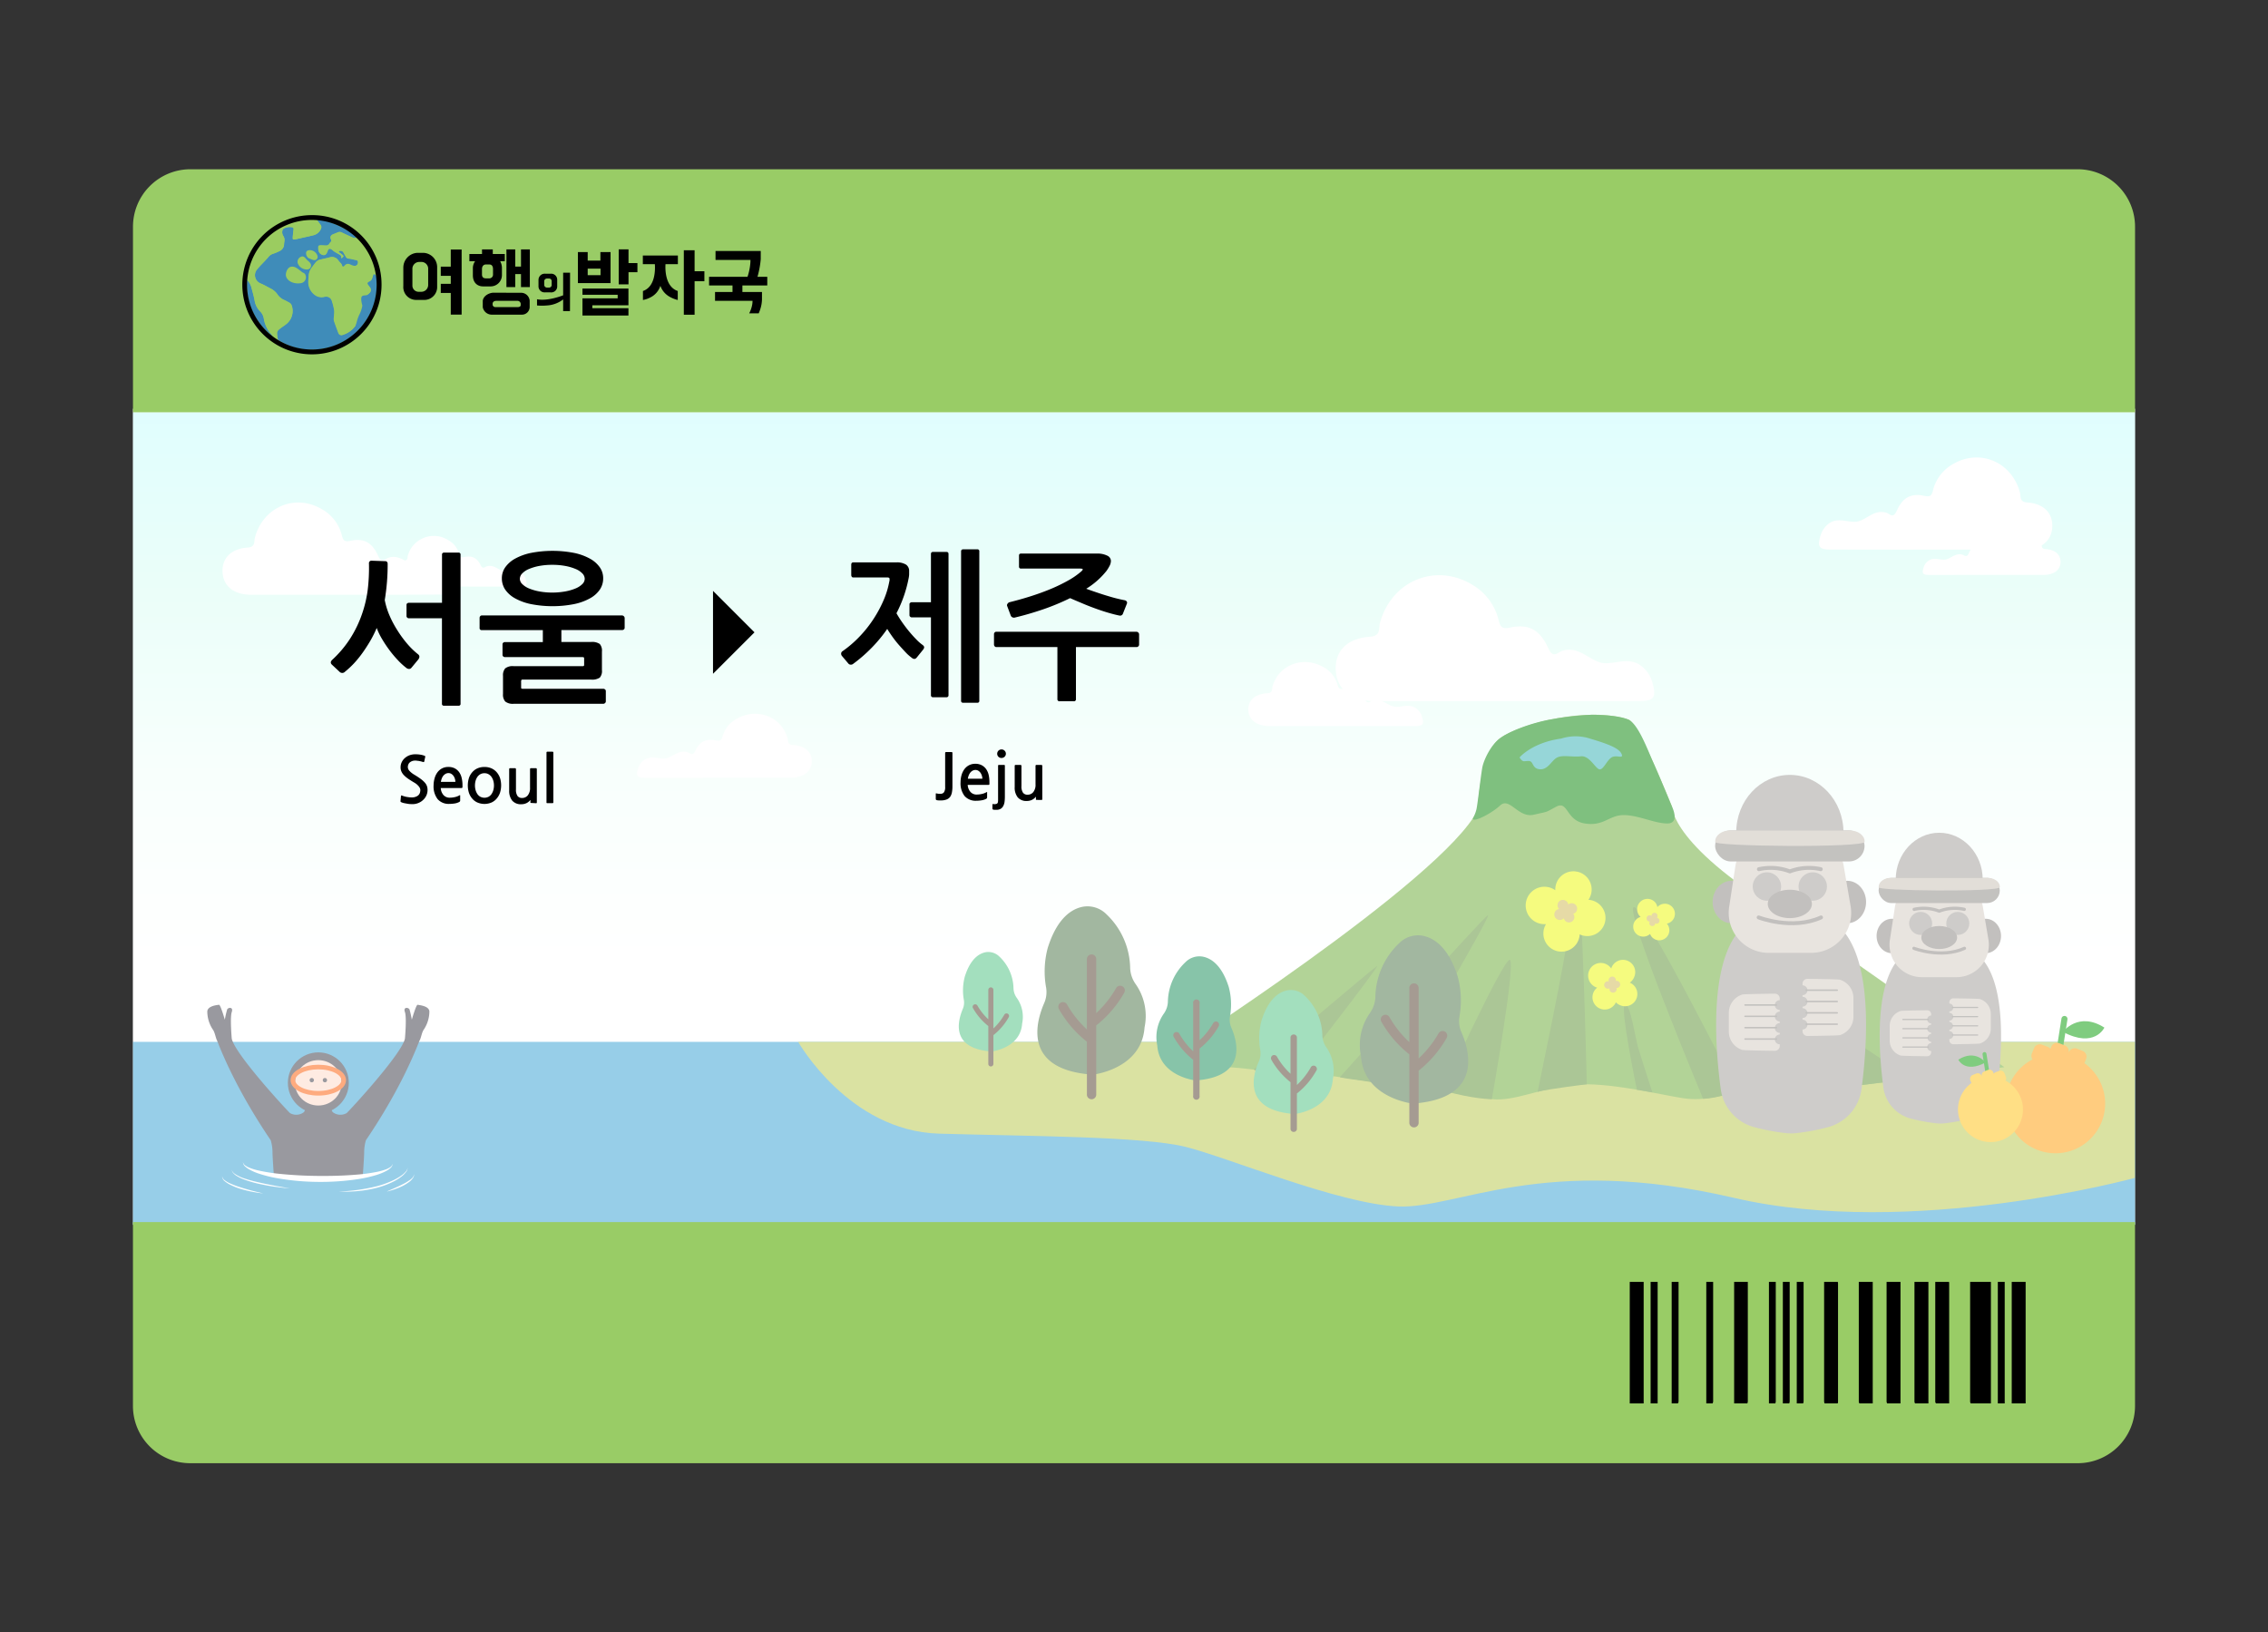 <svg xmlns="http://www.w3.org/2000/svg" xmlns:xlink="http://www.w3.org/1999/xlink" viewBox="0 0 694.64 500"><rect x="0" y="0" width="694.64" height="500" fill="#333333" stroke="none"/><defs><style>.cls-1{fill:#fff;}.cls-2{opacity:0.5;}.cls-3{fill:url(#무제_그라디언트_11);}.cls-4{fill:#2f9dd1;}.cls-5{fill:#b6c546;}.cls-6{fill:#66a830;}.cls-7{fill:#008200;}.cls-8{fill:#2daeb1;}.cls-9{fill:#588d2d;}.cls-10{fill:#456f41;}.cls-11{fill:#4c3725;}.cls-12{fill:#108a53;}.cls-13{fill:#47bf7d;}.cls-14{fill:#86817d;}.cls-15{fill:#9d9a95;}.cls-16{fill:#d2c9c0;}.cls-17,.cls-18,.cls-21,.cls-22,.cls-23,.cls-24,.cls-25,.cls-26,.cls-27,.cls-30,.cls-34{fill:none;}.cls-17,.cls-18,.cls-23,.cls-24{stroke:#888580;}.cls-17,.cls-18,.cls-21,.cls-22,.cls-23,.cls-24,.cls-25,.cls-26,.cls-27,.cls-30{stroke-linecap:round;}.cls-17,.cls-18,.cls-21,.cls-23,.cls-24,.cls-25,.cls-27,.cls-30,.cls-34{stroke-miterlimit:10;}.cls-17{stroke-width:0.46px;}.cls-18{stroke-width:0.46px;}.cls-19{fill:#888580;}.cls-20{fill:#c5bdb2;}.cls-21,.cls-22,.cls-25,.cls-26{stroke:#86817d;}.cls-21,.cls-22{stroke-width:1.2px;}.cls-22,.cls-26{stroke-linejoin:round;}.cls-23{stroke-width:0.37px;}.cls-24{stroke-width:0.37px;}.cls-25,.cls-26{stroke-width:0.98px;}.cls-27,.cls-30{stroke:#009a00;}.cls-27{stroke-width:1.85px;}.cls-28{fill:#f90;}.cls-29{fill:#009a00;}.cls-30{stroke-width:1.21px;}.cls-31{fill:#ffbf0b;}.cls-32{fill:#33333f;}.cls-33{fill:#fed7c6;}.cls-34{stroke:#fd5800;stroke-width:1.41px;}.cls-35{fill:#ebf700;}.cls-36{fill:#ceb54d;}.cls-37{fill:#9c6;}.cls-38{fill:#3f8cb9;}.cls-39{fill:#9bcc60;}</style><linearGradient id="무제_그라디언트_11" x1="347.32" y1="351.41" x2="347.32" y2="121.61" gradientUnits="userSpaceOnUse"><stop offset="0.26" stop-color="#fff"/><stop offset="0.5" stop-color="#f1fffa"/><stop offset="0.51" stop-color="#f0fffa"/><stop offset="0.58" stop-color="#e8fff8"/><stop offset="0.75" stop-color="#d6fef3"/><stop offset="0.93" stop-color="#c6fdfb"/><stop offset="1" stop-color="#bffcff"/></linearGradient></defs><g id="레이어_3" data-name="레이어 3"><rect class="cls-1" x="40.73" y="125.19" width="613.18" height="249.96"/><g class="cls-2"><rect class="cls-3" x="40.73" y="126.28" width="613.19" height="248.7"/><path class="cls-1" d="M461,214.76c-13.31,0-26.63,0-39.94,0-7,0-11.53-3.43-11.93-9.23-.42-6,3.31-10,10.5-10.52,3.33-.22,2.59-2.52,3-4.09,3.4-12.91,16.91-18.66,28.23-11.86A17.28,17.28,0,0,1,459,189.94c.53,2.08,1,2.81,3.61,2.26,5.68-1.2,9,.75,11.53,6.18.86,1.88,1.57,2.63,3.43,1.42a4.06,4.06,0,0,1,.88-.45c5-1.61,8.21,2.81,12,3.63s8.42-2.2,12.46,1.16a9.63,9.63,0,0,1,3.19,4.93c1.29,4.59.55,5.67-4.2,5.68C488.25,214.78,474.61,214.76,461,214.76Z"/><path class="cls-1" d="M590.61,168.35h29.22c5.15,0,8.44-2.51,8.73-6.76s-2.42-7.34-7.68-7.69c-2.44-.16-1.9-1.84-2.2-3-2.49-9.44-12.37-13.65-20.66-8.68a12.68,12.68,0,0,0-6,8c-.39,1.52-.76,2.05-2.64,1.65-4.15-.88-6.62.55-8.43,4.52-.63,1.38-1.15,1.93-2.51,1a3.09,3.09,0,0,0-.65-.34c-3.67-1.17-6,2.06-8.79,2.66s-6.17-1.61-9.12.85a7.14,7.14,0,0,0-2.34,3.61c-.94,3.35-.4,4.15,3.08,4.15Q575.63,168.37,590.61,168.35Z"/><path class="cls-1" d="M608.67,176.09h17.26c3,0,5-1.38,5.16-3.7s-1.43-4-4.54-4.21c-1.44-.09-1.12-1-1.3-1.65a8.26,8.26,0,0,0-12.2-4.75,7,7,0,0,0-3.52,4.36c-.23.83-.45,1.12-1.56.9a4,4,0,0,0-5,2.48c-.37.75-.68,1-1.48.57a1.88,1.88,0,0,0-.38-.18c-2.17-.64-3.55,1.13-5.2,1.45s-3.64-.88-5.38.47a3.82,3.82,0,0,0-1.38,2c-.56,1.83-.24,2.27,1.82,2.27Z"/><path class="cls-1" d="M410.77,222.38H388.88c-3.86,0-6.32-1.75-6.54-4.7s1.81-5.1,5.75-5.34c1.83-.11,1.42-1.28,1.65-2.09,1.87-6.56,9.27-9.48,15.47-6a8.92,8.92,0,0,1,4.47,5.53c.29,1.06.57,1.43,2,1.15,3.11-.61,4.95.38,6.32,3.14.47,1,.86,1.34,1.87.73a2.42,2.42,0,0,1,.49-.23c2.75-.82,4.5,1.43,6.59,1.84s4.61-1.11,6.83.59a5,5,0,0,1,1.75,2.51c.7,2.33.3,2.88-2.31,2.89Z"/><path class="cls-1" d="M106.13,182.17q-14.61,0-29.22,0c-5.15,0-8.44-2.52-8.74-6.76s2.43-7.35,7.69-7.7c2.43-.16,1.9-1.84,2.2-3,2.49-9.45,12.37-13.65,20.65-8.68a12.67,12.67,0,0,1,6,7.95c.38,1.53.76,2.06,2.64,1.66,4.15-.88,6.61.55,8.43,4.52.63,1.37,1.15,1.92,2.51,1a2.78,2.78,0,0,1,.64-.33c3.68-1.18,6,2.06,8.8,2.66s6.16-1.61,9.12.85a7,7,0,0,1,2.33,3.61c.95,3.35.41,4.14-3.07,4.15Q121.1,182.19,106.13,182.17Z"/><path class="cls-1" d="M141.5,179.65H124.25c-3,0-5-1.38-5.16-3.7s1.43-4,4.54-4.22c1.44-.09,1.12-1,1.3-1.64a8.26,8.26,0,0,1,12.2-4.75,7,7,0,0,1,3.52,4.35c.22.84.45,1.13,1.56.91,2.45-.48,3.9.3,5,2.48.37.75.67,1,1.48.57a1.66,1.66,0,0,1,.38-.18c2.17-.65,3.54,1.12,5.19,1.45s3.64-.88,5.38.47a3.8,3.8,0,0,1,1.38,2c.56,1.84.24,2.28-1.81,2.28Z"/><path class="cls-1" d="M220.19,238.22h21.88c3.86,0,6.32-1.75,6.55-4.69s-1.82-5.11-5.76-5.35c-1.82-.11-1.42-1.28-1.65-2.08-1.86-6.56-9.27-9.48-15.47-6a8.92,8.92,0,0,0-4.47,5.53c-.29,1.05-.57,1.42-2,1.15-3.1-.62-4.95.38-6.31,3.14-.47,1-.86,1.33-1.88.72a2,2,0,0,0-.49-.23c-2.75-.82-4.49,1.43-6.59,1.84s-4.61-1.11-6.82.6a4.89,4.89,0,0,0-1.75,2.5c-.71,2.33-.31,2.89,2.3,2.89Z"/><rect class="cls-4" x="40.73" y="319.11" width="613.19" height="56.03"/><path class="cls-5" d="M244.46,319.1s15.45,27.31,43.09,28.12,62.61.81,75.61,4.06,46.74,17.43,65,18.24,44.35-16.25,102.92-2.63c54.4,12.66,122.8-6.12,122.8-6.12V319.1Z"/><path class="cls-6" d="M356.87,324.06s84.95-54.39,95.73-75.94c0,0,.43-17.45,6.9-22.06s27.17-9.75,39.25-5.65c0,0,2.15-1,13.36,26.68,0,0-.43,12.32,37.09,34.38l64.69,45.39s-46.15,5.93-52.18,6.44-18.11-2.05-25.88,0-13.37,4.11-20.27,3.08-23.22-5.13-33.6-4.11-18.14,5.17-25,4.38-16-3.35-25-3.86-25-4-31.91-3.78-20.27-2.44-26.3-2.15S364.63,326.63,356.87,324.06Z"/><path class="cls-7" d="M512.11,247.09s2.52,5.13-1.44,5.13-9-2.61-13.46-2.56-6,3.5-11.83,2.56-5.06-7.11-8.76-5.13-2.11,1.34-6.86,2.45-7.39-5.53-10.29-2.84-8.69,5.47-8.35,3.92a10.7,10.7,0,0,0,1.1-2.81c.44-2.14,1.43-11.27,1.86-13.12s2.32-6.34,5.42-8.63,10.27-4.86,15.83-5.77a94.2,94.2,0,0,1,12.14-1.37c1.87,0,8.26.13,11.28,1.49s5.93,9.36,7.56,13S512.11,247.09,512.11,247.09Z"/><path class="cls-8" d="M465.4,232s3.81-4.56,12.76-5.78a14.39,14.39,0,0,1,9,.06c5.34,1.59,8.68,2.86,9.48,4.61s-1.6.16-3.07,1.11-2.4,3.65-3.6,3.65-3.08-4.29-5.75-4-5.47-.47-7.21.32-2.8,3.81-5.34,3.65-1.87-2.54-3.47-2.54S466.47,233.58,465.4,232Z"/><path class="cls-9" d="M384,327.59s36.36-30.88,37.78-31.73-25,33.08-25,33.08S387.07,329.93,384,327.59Z"/><path class="cls-9" d="M410.36,329.94s43.71-48.78,45.37-49.63-29.4,51.94-29.4,51.94S411.72,330.36,410.36,329.94Z"/><path class="cls-9" d="M441.88,334s18.6-40.6,20.55-40-5.51,42.68-5.51,42.68S451.11,336.66,441.88,334Z"/><path class="cls-9" d="M470.93,334.41s9.23-44.05,9.27-48.39,1-19.19,2.65-19.19S486,332.11,486,332.11,474.6,333.46,470.93,334.41Z"/><path class="cls-9" d="M501.33,333.77S496,308,497.68,307.69s3.12,10,4,13,4.42,13.91,4.42,13.91S504.88,334.34,501.33,333.77Z"/><path class="cls-9" d="M521.62,336.54s-24.33-58.23-21.21-58.71,31.7,56.48,31.7,56.48S525.5,336.49,521.62,336.54Z"/><path class="cls-9" d="M547,332.58S532.41,313,534.36,311.87s12.88,20.73,18.33,21.1Z"/><path class="cls-9" d="M585.4,330.47s-31.91-21.09-34.1-23.28-10.73-7-11.66-8-3.44-4.71-4.48-4.21,16.66,20.2,18.33,22.68,13.89,15,13.89,15Z"/><path class="cls-10" d="M333.65,329.07a8,8,0,0,0,2.29-.12c3.6-.72,13.86-3.68,14.61-14.27a17,17,0,0,0-2.79-13.35,9.1,9.1,0,0,1-1.62-5A23.2,23.2,0,0,0,338.85,280a8.17,8.17,0,0,0-7.12-2.29c-3.46.64-7.93,3.42-10.82,12.6a27.79,27.79,0,0,0-.51,12.17,8.38,8.38,0,0,1-.55,4.67C317.41,312.7,313.09,327.18,333.65,329.07Z"/><path class="cls-11" d="M343.78,302.11a1.42,1.42,0,0,0-1.94.54,32.37,32.37,0,0,1-6.09,7.67V293.88a1.43,1.43,0,1,0-2.85,0v21.45a32,32,0,0,1-6.1-7.68,1.42,1.42,0,0,0-2.47,1.41,34,34,0,0,0,8.57,10v16.08a1.43,1.43,0,1,0,2.85,0V314.07a34.18,34.18,0,0,0,8.57-10A1.42,1.42,0,0,0,343.78,302.11Z"/><path class="cls-12" d="M366.92,330.86a5.92,5.92,0,0,1-1.68-.09c-2.66-.53-10.23-2.71-10.79-10.53a12.52,12.52,0,0,1,2.06-9.85,6.64,6.64,0,0,0,1.19-3.7,17.1,17.1,0,0,1,5.39-12,6,6,0,0,1,5.25-1.69c2.55.47,5.85,2.53,8,9.3a20.58,20.58,0,0,1,.38,9,6.08,6.08,0,0,0,.4,3.45C378.91,318.78,382.1,329.47,366.92,330.86Z"/><path class="cls-11" d="M372.91,313a1,1,0,0,0-1.33.36,22,22,0,0,1-4.18,5.26V307.34a1,1,0,1,0-1.95,0V322a22.27,22.27,0,0,1-4.17-5.26,1,1,0,1,0-1.7,1,23.67,23.67,0,0,0,5.87,6.87v11a1,1,0,1,0,1.95,0V321.17a23.28,23.28,0,0,0,5.87-6.86A1,1,0,0,0,372.91,313Z"/><path class="cls-10" d="M433.75,337.93a8,8,0,0,1-2.29-.12c-3.6-.72-13.86-3.68-14.62-14.28a17,17,0,0,1,2.8-13.34,9.09,9.09,0,0,0,1.61-5,23.2,23.2,0,0,1,7.3-16.31,8.12,8.12,0,0,1,7.11-2.29c3.46.64,7.94,3.42,10.83,12.6a28,28,0,0,1,.51,12.17,8.29,8.29,0,0,0,.55,4.67C450,321.55,454.31,336,433.75,337.93Z"/><path class="cls-11" d="M423.62,311a1.42,1.42,0,0,1,1.94.53,32.46,32.46,0,0,0,6.09,7.68V302.74a1.43,1.43,0,1,1,2.85,0v21.45a32.5,32.5,0,0,0,6.1-7.68,1.42,1.42,0,0,1,1.94-.54,1.43,1.43,0,0,1,.53,1.95,34.32,34.32,0,0,1-8.57,10V344a1.43,1.43,0,0,1-2.85,0V322.93a34.33,34.33,0,0,1-8.57-10A1.42,1.42,0,0,1,423.62,311Z"/><path class="cls-13" d="M395.74,341.15a6,6,0,0,0,1.69-.09c2.66-.53,10.23-2.71,10.79-10.53a12.57,12.57,0,0,0-2.06-9.85A6.73,6.73,0,0,1,405,317a17.11,17.11,0,0,0-5.38-12,6,6,0,0,0-5.25-1.69c-2.56.47-5.86,2.52-8,9.3a20.58,20.58,0,0,0-.38,9,6.08,6.08,0,0,1-.41,3.45C383.75,329.06,380.56,339.76,395.74,341.15Z"/><path class="cls-11" d="M389.76,323.26a1,1,0,0,1,1.33.37,21.89,21.89,0,0,0,4.17,5.25V317.62a1,1,0,0,1,1.95,0v14.7a22.27,22.27,0,0,0,4.18-5.26,1,1,0,1,1,1.69,1,23.29,23.29,0,0,1-5.87,6.86v11a1,1,0,0,1-1.95,0V331.46a23.52,23.52,0,0,1-5.87-6.87A1,1,0,0,1,389.76,323.26Z"/><path class="cls-13" d="M303.08,322a4.7,4.7,0,0,0,1.35-.07c2.13-.42,8.18-2.17,8.63-8.42a10,10,0,0,0-1.65-7.88,5.31,5.31,0,0,1-1-3,13.72,13.72,0,0,0-4.31-9.63,4.82,4.82,0,0,0-4.2-1.35c-2,.38-4.68,2-6.39,7.44a16.49,16.49,0,0,0-.3,7.18,4.91,4.91,0,0,1-.33,2.76C293.49,312.35,290.94,320.9,303.08,322Z"/><path class="cls-11" d="M298.29,307.71a.78.78,0,0,1,1.07.29,17.35,17.35,0,0,0,3.34,4.2v-9a.78.78,0,0,1,1.56,0V315a17.72,17.72,0,0,0,3.34-4.21.77.77,0,0,1,1.06-.29.78.78,0,0,1,.29,1.06,18.69,18.69,0,0,1-4.69,5.49v8.81a.78.78,0,0,1-1.56,0V314.26a18.67,18.67,0,0,1-4.7-5.49A.78.78,0,0,1,298.29,307.71Z"/><ellipse class="cls-14" cx="565.77" cy="276.28" rx="5.77" ry="6.5"/><ellipse class="cls-14" cx="530.31" cy="276.28" rx="5.77" ry="6.5"/><path class="cls-15" d="M564.88,285.52c-5.81-7.31-9.8-8.47-12.37-7.68a13.63,13.63,0,0,1-7.85,0c-2.57-.79-6.55.37-12.36,7.68-8.73,11-7,35.24-5.28,48a14,14,0,0,0,10.29,11.72,67.11,67.11,0,0,0,9.74,1.83,14.41,14.41,0,0,0,3.08,0,67.6,67.6,0,0,0,9.74-1.83,14,14,0,0,0,10.28-11.72C571.83,320.76,573.6,296.51,564.88,285.52Z"/><path class="cls-16" d="M554.71,291.85h-13a12.24,12.24,0,0,1-12.1-14.09l1.89-12.41a12.24,12.24,0,0,1,12.1-10.4h9a12.24,12.24,0,0,1,12.07,10.18l2.13,12.4A12.25,12.25,0,0,1,554.71,291.85Z"/><path class="cls-15" d="M564.62,255c0-9.75-7.36-17.66-16.43-17.66S531.77,245.2,531.77,255Z"/><path class="cls-16" d="M563.56,300.09c-.24-.18-10-.28-10-.28a1.48,1.48,0,0,0-1.48,1.48v.51a1.48,1.48,0,1,1,0,3v.51a1.49,1.49,0,0,1,0,3v.5a1.49,1.49,0,0,1,0,3v.51a1.48,1.48,0,1,1,0,3v.51a1.48,1.48,0,0,0,1.48,1.48s9.81-.1,10-.28a5.88,5.88,0,0,0,4.11-5.62V305.7A5.87,5.87,0,0,0,563.56,300.09Z"/><line class="cls-17" x1="553.19" y1="313.7" x2="562.7" y2="313.7"/><line class="cls-17" x1="553.19" y1="310.23" x2="562.7" y2="310.23"/><line class="cls-17" x1="553.19" y1="306.75" x2="562.7" y2="306.75"/><line class="cls-17" x1="553.19" y1="303.28" x2="562.7" y2="303.28"/><path class="cls-16" d="M533.61,304.62c.24-.17,10-.27,10-.27a1.49,1.49,0,0,1,1.49,1.48v.51a1.48,1.48,0,1,0,0,3v.51a1.48,1.48,0,1,0,0,3v.51a1.49,1.49,0,1,0,0,3v.5a1.49,1.49,0,1,0,0,3v.51a1.49,1.49,0,0,1-1.49,1.48s-9.81-.11-10-.28a5.9,5.9,0,0,1-4.11-5.62v-5.57A5.91,5.91,0,0,1,533.61,304.62Z"/><line class="cls-18" x1="544.08" y1="318.24" x2="534.47" y2="318.24"/><line class="cls-18" x1="544.08" y1="314.76" x2="534.47" y2="314.76"/><line class="cls-18" x1="544.08" y1="311.29" x2="534.47" y2="311.29"/><line class="cls-18" x1="544.08" y1="307.82" x2="534.47" y2="307.82"/><rect class="cls-19" x="525.31" y="254.35" width="45.76" height="9.5" rx="4.75"/><path class="cls-20" d="M525.33,257.83v-.12c0-1.86,2-3.36,4.58-3.36h36.61c2.52,0,4.57,1.5,4.57,3.36v.12C571.09,259.75,523.65,259.27,525.33,257.83Z"/><circle class="cls-15" cx="555.21" cy="271.53" r="4.35"/><circle class="cls-15" cx="541.17" cy="271.53" r="4.35"/><ellipse class="cls-14" cx="548.19" cy="276.86" rx="6.76" ry="4.35"/><path class="cls-21" d="M538.64,281s10.27,4,19.1,0"/><path class="cls-22" d="M538.72,266.22a16.54,16.54,0,0,1,9.47.68,16.54,16.54,0,0,1,9.47-.68"/><ellipse class="cls-14" cx="608.19" cy="286.68" rx="4.68" ry="5.27"/><ellipse class="cls-14" cx="579.44" cy="286.68" rx="4.68" ry="5.27"/><path class="cls-15" d="M607.47,294.17c-4.71-5.93-7.94-6.87-10-6.23a10.94,10.94,0,0,1-6.36,0c-2.09-.64-5.32.3-10,6.23-7.08,8.91-5.64,28.58-4.28,38.91a11.41,11.41,0,0,0,8.34,9.51,55.22,55.22,0,0,0,7.9,1.47,10.45,10.45,0,0,0,2.5,0,55.14,55.14,0,0,0,7.89-1.47,11.41,11.41,0,0,0,8.35-9.51C613.11,322.75,614.54,303.08,607.47,294.17Z"/><path class="cls-16" d="M599.23,299.3H588.65a9.93,9.93,0,0,1-9.82-11.42l1.54-10.06a9.93,9.93,0,0,1,9.81-8.44h7.32a9.94,9.94,0,0,1,9.79,8.25L609,287.69A9.93,9.93,0,0,1,599.23,299.3Z"/><path class="cls-15" d="M607.26,269.38c0-7.91-6-14.32-13.32-14.32s-13.32,6.41-13.32,14.32Z"/><path class="cls-16" d="M606.4,306c-.19-.14-8.15-.22-8.15-.22a1.2,1.2,0,0,0-1.2,1.2v.41a1.2,1.2,0,1,1,0,2.4v.42a1.2,1.2,0,1,1,0,2.4V313a1.21,1.21,0,0,1,0,2.41v.41a1.2,1.2,0,1,1,0,2.4v.41a1.21,1.21,0,0,0,1.2,1.21s8-.09,8.15-.23a4.78,4.78,0,0,0,3.34-4.56v-4.51A4.78,4.78,0,0,0,606.4,306Z"/><line class="cls-23" x1="597.99" y1="317.02" x2="605.71" y2="317.02"/><line class="cls-23" x1="597.99" y1="314.2" x2="605.71" y2="314.2"/><line class="cls-23" x1="597.99" y1="311.39" x2="605.71" y2="311.39"/><line class="cls-23" x1="597.99" y1="308.57" x2="605.71" y2="308.57"/><path class="cls-16" d="M582.11,309.66c.2-.14,8.16-.22,8.16-.22a1.2,1.2,0,0,1,1.2,1.2v.41a1.2,1.2,0,0,0,0,2.4v.42a1.2,1.2,0,0,0,0,2.4v.41a1.21,1.21,0,0,0,0,2.41v.41a1.2,1.2,0,0,0,0,2.4v.41a1.21,1.21,0,0,1-1.2,1.21s-8-.09-8.16-.23a4.78,4.78,0,0,1-3.33-4.56v-4.51A4.78,4.78,0,0,1,582.11,309.66Z"/><line class="cls-24" x1="590.6" y1="320.7" x2="582.81" y2="320.7"/><line class="cls-24" x1="590.6" y1="317.88" x2="582.81" y2="317.88"/><line class="cls-24" x1="590.6" y1="315.07" x2="582.81" y2="315.07"/><line class="cls-24" x1="590.6" y1="312.25" x2="582.81" y2="312.25"/><rect class="cls-19" x="575.38" y="268.89" width="37.11" height="7.7" rx="3.85"/><path class="cls-20" d="M575.4,271.72v-.1c0-1.51,1.66-2.73,3.71-2.73H608.8c2.05,0,3.71,1.22,3.71,2.73v.1C612.51,273.28,574,272.89,575.4,271.72Z"/><circle class="cls-15" cx="599.63" cy="282.83" r="3.53"/><circle class="cls-15" cx="588.25" cy="282.83" r="3.53"/><ellipse class="cls-14" cx="593.94" cy="287.15" rx="5.48" ry="3.53"/><path class="cls-25" d="M586.19,290.46s8.33,3.22,15.49,0"/><path class="cls-26" d="M586.26,278.52a13.46,13.46,0,0,1,7.68.55,13.46,13.46,0,0,1,7.68-.55"/><line class="cls-27" x1="632.3" y1="312.09" x2="630.86" y2="321.25"/><path class="cls-28" d="M638.41,325.64l.51-1.26a1.92,1.92,0,0,0-1.06-2.49l-1.7-.68a1.91,1.91,0,0,0-2.49,1.06l-.18.45a1.92,1.92,0,0,0-1.06-2.5l-1.69-.68a1.92,1.92,0,0,0-2.49,1.06l-.26.66a2,2,0,0,0-.8-.62L625.5,320A1.92,1.92,0,0,0,623,321l-.69,1.7a1.92,1.92,0,0,0,.2,1.79,15.23,15.23,0,1,0,15.89,1.13Z"/><path class="cls-29" d="M631.83,316.05s4.71-6.38,12.7-1.31C644.53,314.74,641.54,321.22,631.83,316.05Z"/><line class="cls-30" x1="607.81" y1="322.84" x2="608.76" y2="328.84"/><path class="cls-31" d="M603.81,331.72l-.33-.83a1.25,1.25,0,0,1,.69-1.63l1.11-.45a1.26,1.26,0,0,1,1.63.7l.12.29a1.25,1.25,0,0,1,.7-1.63l1.11-.45a1.25,1.25,0,0,1,1.63.7l.17.43a1.27,1.27,0,0,1,.53-.41l1.11-.44a1.25,1.25,0,0,1,1.63.69l.45,1.11a1.26,1.26,0,0,1-.13,1.18,10,10,0,0,1-.87,18.13,10,10,0,0,1-9.55-17.39Z"/><path class="cls-29" d="M608.12,325.43s-3.09-4.18-8.33-.86C599.79,324.57,601.76,328.82,608.12,325.43Z"/><path class="cls-32" d="M131.51,309.75c-.18-1.7-3.14-1.88-3.59-2s-1.79,4.57-1.79,4.57a29.41,29.41,0,0,0-.71-3.14c-.27-.62-2-.89-1.4.81s0,8.13,0,8.13c-1,4.79-17.16,22.25-17.86,22.82a3.87,3.87,0,0,1-3.8,0c-1.5-.73-.69-3.07-.69-3.07H93.33s.8,2.34-.7,3.07a3.84,3.84,0,0,1-3.79,0c-.7-.57-16.86-18-17.86-22.82,0,0-.57-6.43,0-8.13s-1.13-1.43-1.4-.81a27.6,27.6,0,0,0-.72,3.14s-1.34-4.66-1.79-4.57-3.4.27-3.58,2a10.13,10.13,0,0,0,1.61,5.46c.72.9.9,2.51,1.34,3.41s4.74,13.29,16.48,30.62a13.11,13.11,0,0,1,.54,3.49c0,1.79.45,7.63.45,7.63h27.18s.45-5.84.45-7.63a13.34,13.34,0,0,1,.53-3.49c11.75-17.33,16-29.73,16.48-30.62s.63-2.51,1.34-3.41A10.14,10.14,0,0,0,131.51,309.75Z"/><circle class="cls-32" cx="97.5" cy="331.66" r="9.33"/><ellipse class="cls-33" cx="97.49" cy="331.66" rx="7.16" ry="6.95"/><ellipse class="cls-34" cx="97.49" cy="330.84" rx="7.78" ry="4.02"/><circle class="cls-32" cx="95.49" cy="330.84" r="0.66"/><circle class="cls-32" cx="99.51" cy="330.84" r="0.66"/><path class="cls-1" d="M120.26,356.42a1.83,1.83,0,0,1-.69,1.35,6.24,6.24,0,0,1-1.28.89,17.65,17.65,0,0,1-2.85,1.18,41,41,0,0,1-6,1.35,76.39,76.39,0,0,1-12.18.81,75.07,75.07,0,0,1-12.15-1.09,40.74,40.74,0,0,1-5.95-1.48,16.57,16.57,0,0,1-2.83-1.25,7,7,0,0,1-1.26-.91,1.84,1.84,0,0,1-.65-1.37,1.71,1.71,0,0,0,.83,1.16,6.22,6.22,0,0,0,1.31.67,18.3,18.3,0,0,0,2.85.83,55.72,55.72,0,0,0,5.9.94c4,.42,8,.63,12,.67s8-.06,12-.4a53.3,53.3,0,0,0,5.92-.8,18.38,18.38,0,0,0,2.87-.77,6.2,6.2,0,0,0,1.32-.64A1.72,1.72,0,0,0,120.26,356.42Z"/><path class="cls-1" d="M88.79,364c-1.61-.12-3.21-.32-4.81-.54s-3.19-.54-4.77-.88a36.28,36.28,0,0,1-4.67-1.39,12,12,0,0,1-2.18-1.1,3.5,3.5,0,0,1-.49-.37,3.05,3.05,0,0,1-.44-.44,1.48,1.48,0,0,1-.41-1.12c0,.84.81,1.35,1.46,1.73a12.54,12.54,0,0,0,2.19,1,41.28,41.28,0,0,0,4.64,1.26c1.56.39,3.15.67,4.73,1Z"/><path class="cls-1" d="M124.83,357.67a1.92,1.92,0,0,1-.51,1.35,7.37,7.37,0,0,1-1,1.06,15,15,0,0,1-2.45,1.64,26.25,26.25,0,0,1-5.49,2.1,37.75,37.75,0,0,1-5.78,1,40.86,40.86,0,0,1-5.85.13,55.5,55.5,0,0,0,11.51-1.58,28.34,28.34,0,0,0,5.45-2,15.21,15.21,0,0,0,2.47-1.5,7.49,7.49,0,0,0,1.07-1A2,2,0,0,0,124.83,357.67Z"/><path class="cls-1" d="M80.6,365.53a36.72,36.72,0,0,1-7-1.41,21,21,0,0,1-3.3-1.35,8.31,8.31,0,0,1-1.49-1,2,2,0,0,1-.78-1.57,2,2,0,0,0,.93,1.39,8,8,0,0,0,1.5.86,25.36,25.36,0,0,0,3.28,1.23c1.11.38,2.25.67,3.39,1Z"/><path class="cls-1" d="M126.76,359.59a1.56,1.56,0,0,1-.31,1.26,4.94,4.94,0,0,1-.91,1,13.49,13.49,0,0,1-2.21,1.4,22.46,22.46,0,0,1-4.9,1.72c.79-.37,1.58-.7,2.36-1.05s1.57-.69,2.32-1.09a16.65,16.65,0,0,0,2.21-1.27,5,5,0,0,0,1-.82A1.57,1.57,0,0,0,126.76,359.59Z"/><path class="cls-35" d="M499.14,301a3.86,3.86,0,0,0,1.38-1.74,3.76,3.76,0,1,0-7-2.73c0,.05,0,.11,0,.16a3.87,3.87,0,1,0-4.63,5.73l.3.08a3.75,3.75,0,1,0,5.72,4.5,3.58,3.58,0,0,0,1.32.89,3.75,3.75,0,0,0,3-6.89Z"/><path class="cls-36" d="M494.88,300.48a1.11,1.11,0,1,0-2.12.14l0,0a1.12,1.12,0,0,0-.7,0,1.14,1.14,0,1,0,.82,2.13l.08,0a1.15,1.15,0,0,0,.05.58,1.11,1.11,0,0,0,1.43.64,1.1,1.1,0,0,0,.66-1.37,1.12,1.12,0,0,0,.47-.07,1.11,1.11,0,0,0-.72-2.09Z"/><path class="cls-35" d="M486.53,275.56a5.57,5.57,0,1,0-10.18-3.14,2.13,2.13,0,0,0,0,.25,5.73,5.73,0,1,0-3.32,10.39c.16,0,.32,0,.47,0a5.56,5.56,0,1,0,10.32,3.13,5.39,5.39,0,0,0,2.3.52,5.56,5.56,0,0,0,.38-11.11Z"/><path class="cls-36" d="M480.34,277.08a1.6,1.6,0,0,0-.41-.87,1.64,1.64,0,1,0-2.43,2.2.12.12,0,0,0,.05,0,1.69,1.69,0,1,0,1.33,2.93.94.94,0,0,0,.1-.1,1.56,1.56,0,0,0,.38.77,1.64,1.64,0,0,0,2.49-2.13,1.68,1.68,0,0,0,.61-.34,1.64,1.64,0,0,0-2.12-2.51Z"/><path class="cls-35" d="M510.53,282.9a3.08,3.08,0,1,0-2.82-5.17l-.09.11a3.08,3.08,0,0,0-.9-1.7,3.17,3.17,0,0,0-4.42,4.54,1.56,1.56,0,0,0,.2.16,3,3,0,0,0-1.4.82,3.07,3.07,0,0,0,4.28,4.4,3,3,0,0,0,.71,1.1,3.08,3.08,0,0,0,4.44-4.26Z"/><path class="cls-36" d="M507.49,281.12a.89.89,0,0,0,.17-.51.91.91,0,1,0-1.81-.06v0a.91.91,0,0,0-.53-.2.94.94,0,0,0-1,.9.93.93,0,0,0,.9,1h.08a.86.86,0,0,0-.15.45.9.9,0,0,0,.87.94.91.91,0,0,0,.94-.82,1.13,1.13,0,0,0,.37.1.92.92,0,0,0,.94-.88A.9.9,0,0,0,507.49,281.12Z"/></g><path d="M105.68,205.73a1.16,1.16,0,0,1-1.72,0l-2.33-2.18c-.46-.46-.41-.95.15-1.48a33.51,33.51,0,0,0,5.49-6.52,35.32,35.32,0,0,0,3.65-7.61,36.87,36.87,0,0,0,1.71-7.34,56.58,56.58,0,0,0,.37-8.13.72.72,0,0,1,.22-.52.69.69,0,0,1,.47-.22l4.4.15a.57.57,0,0,1,.44.22.77.77,0,0,1,.2.52,65.35,65.35,0,0,1-.89,11.17,22.74,22.74,0,0,0,1.48,4.77,31.55,31.55,0,0,0,2.45,4.59,34.32,34.32,0,0,0,3,4.08,24,24,0,0,0,3.26,3.16c.52.4.56.92.1,1.58l-2.08,2.52a1,1,0,0,1-.67.4,1.35,1.35,0,0,1-.91-.3,21.64,21.64,0,0,1-2.59-2.37,32.89,32.89,0,0,1-2.6-3.09,38.08,38.08,0,0,1-2.27-3.41,20.32,20.32,0,0,1-1.63-3.38,34.91,34.91,0,0,1-2,4c-.76,1.28-1.55,2.51-2.39,3.68a33.11,33.11,0,0,1-2.62,3.21A28.59,28.59,0,0,1,105.68,205.73Zm34.74,10.42H136a.56.56,0,0,1-.64-.64V189.37H125.2a.68.68,0,0,1-.47-.2.57.57,0,0,1-.22-.44v-3.51a.52.52,0,0,1,.22-.42.8.8,0,0,1,.47-.17h10.18V169.9a.57.57,0,0,1,.64-.64h4.4a.57.57,0,0,1,.64.64v45.61A.56.56,0,0,1,140.42,216.15Z"/><path d="M191.11,192.76a.77.77,0,0,1-.49.22H171.94v3.65H181a4.17,4.17,0,0,1,2.7.62,3.11,3.11,0,0,1,.66,2.3v5.68a3.07,3.07,0,0,1-.66,2.32,4.25,4.25,0,0,1-2.7.6h-20.8c-.26,0-.43,0-.49.12a1,1,0,0,0-.1.57v1.53c0,.3,0,.47.1.52a1.15,1.15,0,0,0,.54.07h24.56a.79.79,0,0,1,.49.2.6.6,0,0,1,.25.5v3.21a.63.63,0,0,1-.25.47.73.73,0,0,1-.44.22H157.37a3.73,3.73,0,0,1-2.62-.69,3.14,3.14,0,0,1-.69-2.28V207a3.22,3.22,0,0,1,.66-2.27,3.65,3.65,0,0,1,2.6-.69h21a.94.94,0,0,0,.49-.08c.07,0,.1-.24.1-.56V202c0-.36,0-.58-.1-.64s-.25-.1-.54-.1H154.6a.7.7,0,0,1-.47-.2.57.57,0,0,1-.22-.44v-3.31a.58.58,0,0,1,.22-.45.7.7,0,0,1,.47-.2h11.66V193H147.58a.61.61,0,0,1-.69-.69v-3.07a.79.79,0,0,1,.2-.52.66.66,0,0,1,.49-.22h43a.89.89,0,0,1,.74.74v3.07A.63.63,0,0,1,191.11,192.76Zm-6.37-15.64a6.07,6.07,0,0,1-1,3.43,8.64,8.64,0,0,1-3,2.69,17,17,0,0,1-4.87,1.78,34.29,34.29,0,0,1-13.29,0,17,17,0,0,1-4.87-1.78,8.73,8.73,0,0,1-3-2.69,6.07,6.07,0,0,1-1-3.43,5.79,5.79,0,0,1,1-3.31,9,9,0,0,1,3-2.67,17.28,17.28,0,0,1,4.87-1.78,34.82,34.82,0,0,1,13.29,0,17.28,17.28,0,0,1,4.87,1.78,8.9,8.9,0,0,1,3,2.67A5.79,5.79,0,0,1,184.74,177.12ZM169.18,173a21.24,21.24,0,0,0-4,.34,15.43,15.43,0,0,0-3.14.92,6,6,0,0,0-2.07,1.36,2.39,2.39,0,0,0-.75,1.68,2.27,2.27,0,0,0,.75,1.6,6.23,6.23,0,0,0,2.07,1.34,15.46,15.46,0,0,0,3.14.91,22.63,22.63,0,0,0,7.93,0,15.29,15.29,0,0,0,3.16-.91,6.39,6.39,0,0,0,2.08-1.34,2.3,2.3,0,0,0,.74-1.6,2.42,2.42,0,0,0-.74-1.68,6.1,6.1,0,0,0-2.08-1.36,15.27,15.27,0,0,0-3.16-.92A21.37,21.37,0,0,0,169.18,173Z"/><path d="M129.71,244.9a4.34,4.34,0,0,1-1.29.92,4.63,4.63,0,0,1-1.66.46,6,6,0,0,1-1,0c-.38,0-.75-.07-1.11-.13s-.68-.12-1-.19a3.64,3.64,0,0,1-.63-.2,1.21,1.21,0,0,1-.35-.21s0-.14,0-.28l.14-1.44a.21.21,0,0,1,.1-.19c.05,0,.14,0,.29.06a6.24,6.24,0,0,0,.66.22,5.82,5.82,0,0,0,1,.21,7.47,7.47,0,0,0,1.06.11,3.28,3.28,0,0,0,1-.08,3,3,0,0,0,.91-.36,1.72,1.72,0,0,0,.55-.52,1.76,1.76,0,0,0,.28-.66,3.08,3.08,0,0,0,.08-.75,2,2,0,0,0-.47-1,4.74,4.74,0,0,0-1.37-1.16c-.73-.43-1.36-.83-1.89-1.19a9,9,0,0,1-1.31-1.1,3.94,3.94,0,0,1-.76-1.13,3.11,3.11,0,0,1-.25-1.28,3.62,3.62,0,0,1,.33-1.52,3.93,3.93,0,0,1,.94-1.27,4.54,4.54,0,0,1,1.41-.87,5.08,5.08,0,0,1,1.82-.32,9.38,9.38,0,0,1,1.66.13,6.29,6.29,0,0,1,1.11.3.57.57,0,0,1,.27.16.35.35,0,0,1,0,.23l-.26,1.24a.46.46,0,0,1-.12.29q-.09.07-.3,0l-.64-.18-.72-.15c-.25,0-.48-.06-.71-.08a3.92,3.92,0,0,0-.61,0,2.47,2.47,0,0,0-1.53.71,2.08,2.08,0,0,0-.43,1.35,1.8,1.8,0,0,0,.5,1.08,6.15,6.15,0,0,0,1.48,1.17q1.22.74,2,1.32a7.83,7.83,0,0,1,1.24,1.12,3.31,3.31,0,0,1,.64,1.08,3.7,3.7,0,0,1,.18,1.18A4.07,4.07,0,0,1,129.71,244.9Z"/><path d="M141.65,241.06a.29.29,0,0,1-.09.23.29.29,0,0,1-.19.08H135a3.48,3.48,0,0,0,.81,2.12,2.48,2.48,0,0,0,2,.83,6.76,6.76,0,0,0,1.46-.17,4.7,4.7,0,0,0,1.49-.57c.1-.05.15,0,.18,0a.87.87,0,0,1,0,.25v1.34a.49.49,0,0,1-.06.27.67.67,0,0,1-.23.2,4.5,4.5,0,0,1-1.37.45,10.68,10.68,0,0,1-1.6.13,4.49,4.49,0,0,1-3.64-1.45,6.37,6.37,0,0,1-1.24-4.24,7.92,7.92,0,0,1,.28-2.05,5.64,5.64,0,0,1,.82-1.81,4.22,4.22,0,0,1,1.41-1.28,4.05,4.05,0,0,1,2-.48,4.15,4.15,0,0,1,2,.44,3.9,3.9,0,0,1,1.35,1.2,5,5,0,0,1,.75,1.77,9.28,9.28,0,0,1,.24,2.16c0,.09,0,.19,0,.31S141.65,241,141.65,241.06Zm-4.25-4.27a1.85,1.85,0,0,0-.94.23,2.69,2.69,0,0,0-.7.6,3.22,3.22,0,0,0-.47.86,4.8,4.8,0,0,0-.26,1h4.44a3.48,3.48,0,0,0-.12-.86,3.31,3.31,0,0,0-.38-.86,2.27,2.27,0,0,0-.64-.67A1.59,1.59,0,0,0,137.4,236.79Z"/><path d="M152.24,244.45a4.51,4.51,0,0,1-1.66,1.33,5.52,5.52,0,0,1-4.39,0,4.29,4.29,0,0,1-1.59-1.22,5.2,5.2,0,0,1-1-1.8,7.69,7.69,0,0,1,0-4.39,5.11,5.11,0,0,1,1-1.8,4.54,4.54,0,0,1,1.58-1.21,5.05,5.05,0,0,1,2.2-.44,5.12,5.12,0,0,1,2.2.44,4.67,4.67,0,0,1,1.59,1.21,5.45,5.45,0,0,1,1,1.8,7.63,7.63,0,0,1,0,4.34A5.36,5.36,0,0,1,152.24,244.45Zm-3.86-7.62a2.52,2.52,0,0,0-1.31.33,2.74,2.74,0,0,0-.9.86,4.34,4.34,0,0,0-.53,1.2,5.67,5.67,0,0,0-.17,1.35,5.55,5.55,0,0,0,.17,1.35,4.47,4.47,0,0,0,.53,1.22,2.68,2.68,0,0,0,.9.87,2.77,2.77,0,0,0,2.62,0,2.68,2.68,0,0,0,.9-.87,4.18,4.18,0,0,0,.53-1.22,5.37,5.37,0,0,0,0-2.68,4.06,4.06,0,0,0-.53-1.2,2.77,2.77,0,0,0-.9-.87A2.41,2.41,0,0,0,148.38,236.83Z"/><path d="M162.63,245.93a.31.31,0,0,1-.17-.05.12.12,0,0,1,0-.14V245a3.33,3.33,0,0,1-1.24,1,3.62,3.62,0,0,1-1.52.33,3.48,3.48,0,0,1-2.82-1.11,4.77,4.77,0,0,1-.93-3.16v-6.5a.34.34,0,0,1,.07-.19.23.23,0,0,1,.17-.08h1.59a.22.22,0,0,1,.17.09.34.34,0,0,1,.08.2v6.17a3.37,3.37,0,0,0,.48,2.06,1.67,1.67,0,0,0,1.4.6,2.21,2.21,0,0,0,1.74-.8,3.52,3.52,0,0,0,.69-2.36v-5.69a.28.28,0,0,1,.07-.19.21.21,0,0,1,.16-.08h1.61a.2.2,0,0,1,.17.1.44.44,0,0,1,.07.21v7.92c0,.4,0,.79,0,1.18s0,.75,0,1.07c0,.17-.07.25-.21.25Z"/><path d="M167.6,246a.2.2,0,0,1-.22-.23v-15.3a.24.24,0,0,1,.07-.16.22.22,0,0,1,.17-.07h1.63a.24.24,0,0,1,.23.23v15.3a.24.24,0,0,1-.23.23Z"/><path d="M291.05,244a2.36,2.36,0,0,1-1.18.89,4.63,4.63,0,0,1-1.57.27h-.68a4.17,4.17,0,0,1-.62-.06c-.26-.07-.39-.19-.39-.37v-1.59c0-.06,0-.1,0-.12a.11.11,0,0,1,.09,0,.68.68,0,0,1,.2,0,2.77,2.77,0,0,0,.63.1l.59,0a1.18,1.18,0,0,0,1-.46,2.81,2.81,0,0,0,.36-1.66V230.59a.23.23,0,0,1,.08-.17.28.28,0,0,1,.17-.07h1.73a.31.31,0,0,1,.18.07.22.22,0,0,1,.07.17v10.32a9.72,9.72,0,0,1-.15,1.74A3.63,3.63,0,0,1,291.05,244Z"/><path d="M303.05,240.1a.29.29,0,0,1-.09.23.29.29,0,0,1-.18.08h-6.39a3.54,3.54,0,0,0,.82,2.12,2.47,2.47,0,0,0,2,.83,7.44,7.44,0,0,0,1.45-.17,4.76,4.76,0,0,0,1.5-.57c.09-.05.15,0,.17,0a.6.6,0,0,1,0,.25v1.34a.49.49,0,0,1-.06.27.59.59,0,0,1-.23.2,4.41,4.41,0,0,1-1.37.44,9.42,9.42,0,0,1-1.6.14,4.51,4.51,0,0,1-3.64-1.45,6.37,6.37,0,0,1-1.23-4.24,8,8,0,0,1,.27-2.06,5.92,5.92,0,0,1,.82-1.8,4.22,4.22,0,0,1,1.41-1.28,4.05,4.05,0,0,1,2-.49,4.15,4.15,0,0,1,2,.45,3.9,3.9,0,0,1,1.35,1.2,5.24,5.24,0,0,1,.76,1.77,9.84,9.84,0,0,1,.23,2.15c0,.09,0,.2,0,.32S303.05,240.05,303.05,240.1Zm-4.25-4.27a1.78,1.78,0,0,0-.93.23,2.26,2.26,0,0,0-.7.6,3.25,3.25,0,0,0-.48.86,4.8,4.8,0,0,0-.26,1h4.45a3.52,3.52,0,0,0-.13-.86,3.17,3.17,0,0,0-.38-.86,2.27,2.27,0,0,0-.64-.67A1.59,1.59,0,0,0,298.8,235.83Z"/><path d="M307.26,246.89a2,2,0,0,1-.82.86,2.56,2.56,0,0,1-1.22.29h-.63a1.63,1.63,0,0,1-.45-.09.27.27,0,0,1-.18-.27v-1.24q0-.18.24-.18a1.77,1.77,0,0,0,1-.05.61.61,0,0,0,.43-.49,3.88,3.88,0,0,0,.06-.69c0-.34,0-.72,0-1.12v-9.37c0-.17.08-.25.23-.25h1.63c.15,0,.22.08.22.25V244a12.4,12.4,0,0,1-.11,1.69A3.56,3.56,0,0,1,307.26,246.89Zm-.52-14.73a1.31,1.31,0,0,1-.94-.37,1.32,1.32,0,0,1,.94-2.25,1.3,1.3,0,0,1,.94.38,1.29,1.29,0,0,1,0,1.87A1.38,1.38,0,0,1,306.74,232.16Z"/><path d="M317.49,245a.28.28,0,0,1-.16-.05.12.12,0,0,1-.05-.14V244a3.37,3.37,0,0,1-1.23,1,3.7,3.7,0,0,1-1.53.33,3.46,3.46,0,0,1-2.81-1.11,4.77,4.77,0,0,1-.93-3.16v-6.5a.33.33,0,0,1,.06-.19.23.23,0,0,1,.17-.08h1.59a.22.22,0,0,1,.17.09.29.29,0,0,1,.08.2v6.17a3.37,3.37,0,0,0,.48,2.06,1.67,1.67,0,0,0,1.41.6,2.2,2.2,0,0,0,1.73-.8,3.53,3.53,0,0,0,.69-2.37v-5.68a.28.28,0,0,1,.07-.19.21.21,0,0,1,.16-.08H319a.19.19,0,0,1,.16.1.35.35,0,0,1,.07.21v7.92c0,.4,0,.79,0,1.18s0,.74,0,1.07c0,.17-.07.25-.22.25Z"/><path d="M261.31,203.33a1.09,1.09,0,0,1-.74.25.94.94,0,0,1-.74-.35l-2-2.37a1.1,1.1,0,0,1-.2-.76.9.9,0,0,1,.45-.67,34.24,34.24,0,0,0,5.41-4.7,36.54,36.54,0,0,0,4.25-5.46,37.14,37.14,0,0,0,3-5.7,25.94,25.94,0,0,0,1.63-5.44,2,2,0,0,0,.05-1c-.07-.18-.32-.27-.74-.27H261.26a.45.45,0,0,1-.39-.23.88.88,0,0,1-.15-.51V173c0-.49.19-.74.59-.74h13.14a5.29,5.29,0,0,1,3.07.69,2.33,2.33,0,0,1,.93,2c0,.3,0,.63,0,1a6.83,6.83,0,0,1-.12,1,39.51,39.51,0,0,1-3.76,10.88c.5.88,1.08,1.82,1.76,2.79s1.38,1.9,2.12,2.79,1.47,1.7,2.18,2.42a13.78,13.78,0,0,0,1.9,1.68c.36.27.53.52.52.77a1.41,1.41,0,0,1-.37.76l-1.88,2.33c-.46.59-1,.6-1.68,0a13,13,0,0,1-1.68-1.5q-.94-1-1.95-2.13t-2-2.49c-.64-.89-1.23-1.76-1.75-2.62a44.18,44.18,0,0,1-4.67,5.68A45.87,45.87,0,0,1,261.31,203.33Zm28.51,10.23h-4a.61.61,0,0,1-.69-.69V189.1h-5.88a.7.7,0,0,1-.47-.2.59.59,0,0,1-.23-.44v-3.41a.52.52,0,0,1,.23-.42.72.72,0,0,1,.47-.17h5.88V169.68c0-.42.23-.64.69-.64h4c.46,0,.69.22.69.64v43.19A.61.61,0,0,1,289.82,213.56Zm9.44,1.68H295a.56.56,0,0,1-.64-.64V168.89c0-.43.23-.64.69-.64h4.25a.56.56,0,0,1,.64.64V214.6A.56.56,0,0,1,299.26,215.24Z"/><path d="M348.67,197.94a.71.71,0,0,1-.5.25H329.54V214.1a.61.61,0,0,1-.69.69h-4.3a.61.61,0,0,1-.69-.69V198.19H305.14a.6.6,0,0,1-.5-.25.77.77,0,0,1-.2-.49v-3.21a.77.77,0,0,1,.2-.52.63.63,0,0,1,.5-.22h43a.86.86,0,0,1,.74.74v3.21A.69.69,0,0,1,348.67,197.94Zm-37.85-8.79a1.06,1.06,0,0,1-.79-.1.92.92,0,0,1-.45-.49l-1.13-3a.69.69,0,0,1,.14-.64,1.16,1.16,0,0,1,.5-.44c2.3-.57,4.56-1.2,6.77-1.91s4.26-1.46,6.18-2.27a50.78,50.78,0,0,0,5.16-2.52,23.53,23.53,0,0,0,3.83-2.64c.36-.3.56-.54.59-.72s-.23-.27-.79-.27H312.74a.57.57,0,0,1-.64-.64v-3.36c0-.4.22-.6.64-.6H336a6.65,6.65,0,0,1,3.09.62,1.83,1.83,0,0,1,1.16,1.61,3.49,3.49,0,0,1-.47,1.65,12.44,12.44,0,0,1-.87,1.41,23.85,23.85,0,0,1-6.22,5.49c.89.33,1.83.66,2.84,1s2,.68,3.06,1,2.07.63,3.09.89,2,.48,2.87.64a1,1,0,0,1,.54.37.68.68,0,0,1,.05.67l-1.19,3a.91.91,0,0,1-1.08.64c-1-.2-2.1-.48-3.34-.84s-2.52-.78-3.85-1.26-2.69-1-4-1.56-2.68-1.12-3.93-1.68a71,71,0,0,1-8.28,3.44Q315,188.16,310.82,189.15Z"/><polygon points="218.38 180.98 231.08 193.68 218.38 206.37 218.38 180.98"/><path class="cls-37" d="M58.32,51.84h578a17.6,17.6,0,0,1,17.6,17.6v56.84a0,0,0,0,1,0,0H40.73a0,0,0,0,1,0,0V69.44A17.6,17.6,0,0,1,58.32,51.84Z"/><path class="cls-37" d="M40.73,374.31H653.91a0,0,0,0,1,0,0v56.32a17.53,17.53,0,0,1-17.53,17.53H58.25a17.53,17.53,0,0,1-17.53-17.53V374.31A0,0,0,0,1,40.73,374.31Z"/><path d="M127.45,91.86a3.93,3.93,0,0,1-3.92-4.25V81.94a4.54,4.54,0,0,1,4.16-4.49h2.14a4.39,4.39,0,0,1,4.06,4.49v5.84a3.94,3.94,0,0,1-3.78,4.08Zm1.69-2.49a2.1,2.1,0,0,0,2-2.09V82.17a2.07,2.07,0,0,0-2-1.94h-.76a2.12,2.12,0,0,0-2.07,1.9v5.38a1.89,1.89,0,0,0,1.83,1.86Zm12.25,7h-3.33V89.72H135V86.94h3.06V84.48H135V81.67h3.06V76.43h3.33Z"/><path d="M154.61,77.8V80h-1.43a4.19,4.19,0,0,1,.55,2.19v2.09a3.46,3.46,0,0,1-3.58,3.44h-2.21c-1.71,0-3.11-1.14-3.11-3.4V82.2a3.64,3.64,0,0,1,.69-2.19h-1.76V77.8h3.87V76.4h3.3v1.4ZM151,82.41c0-.78-.31-1.4-1.1-1.4h-1.09c-.78,0-1.19.62-1.19,1.4v1.66c0,.79.41,1.19,1.24,1.19h.9A1.15,1.15,0,0,0,151,84Zm8.45,7.27a2.63,2.63,0,0,1,2.78,2.44v1.95a2.37,2.37,0,0,1-2.54,2.3h-9.22a2.8,2.8,0,0,1-2.61-2.28v-2c.26-1.71,2.26-2.44,3.28-2.44Zm-7.34,2.46c-.92,0-1.07.38-1.23.69l0,.62c.29.64.62.62,1.26.62h6.34c.55,0,1-.17,1-.62V93a1,1,0,0,0-1-.86ZM162.28,76.4V87.94h-2.71v-4h-1.76v4h-2.7V76.4h2.7v5.25h1.76V76.4Z"/><path d="M174.57,95.29h-2.09V91.71a8.94,8.94,0,0,1-5,1.85,16.33,16.33,0,0,1-3,0V91.66c3.08.61,7.15-.88,8-1.21V83.52h2.12Zm-5.81-11.46a1.84,1.84,0,0,1,1.9,1.91v1.91a1.83,1.83,0,0,1-2.06,1.9h-1.67a1.85,1.85,0,0,1-2-1.76V85.74a1.9,1.9,0,0,1,2-1.91Zm.21,2.28a.79.79,0,0,0-.81-.8h-.6a.85.85,0,0,0-.88.8v1.16a.85.85,0,0,0,.88.81h.6a.79.79,0,0,0,.81-.81Z"/><path d="M187,77.21v9.5H177v-9.5H180v2.61h3.89V77.21ZM178.4,91.38h10.78V90.29H178.4V88.37h14.08V93.5H181.42v.9h11.06v2.23H178.4Zm5.53-7.09v-2H180v2Zm11.3-.91H192.5v3.71h-3V76.38h3v4.2h2.73Z"/><path d="M203.83,80.91c-.1,1.43-.17,6.89,3.75,8.22v2.75a8.8,8.8,0,0,1-2.23-.85,6.23,6.23,0,0,1-3.09-3.49,6,6,0,0,1-3.11,3.58,7.84,7.84,0,0,1-2.23.76V89.13c3.91-1.33,3.75-6.79,3.65-8.22h-3.68V78.26h10.73v2.65Zm11.91,2.16v3.07h-3V96.39h-3.3V76.66h3.3v6.41Z"/><path d="M235,87.44h-7.62v2h6v2.25a10.47,10.47,0,0,1-.52,3,13.65,13.65,0,0,1-.48,1.28h-2.92a9.21,9.21,0,0,0,.93-2.7,6.7,6.7,0,0,0,.09-1.14H219V89.44h5.35v-2h-7.18V84.78h11.78a17.56,17.56,0,0,0,.81-3.65,11.85,11.85,0,0,0,.09-1.52h-10.7V76.88H233v2.49a28.29,28.29,0,0,1-1,5.41h3Z"/><path class="cls-38" d="M104.67,79.06c.18-.18.44-.33.51-.55s-.2-.37-.36-.52-.65-.47-.94-.74-.12-.36.16-.42a1,1,0,0,1,1.19.56l.72,1.28a1.1,1.1,0,0,0,1,.54,5.65,5.65,0,0,1,1.06.2c.25,0,.49.13.74.16.72.08,1,.36.88,1a1,1,0,0,1-1.24.83c-.43-.13-.89.63-1.31.44s-1-.42-1.16.06c-1,3.56-1.06-.83-1.46-1.2a8.2,8.2,0,0,1-.88-1,2.29,2.29,0,0,0-2.51-.91L98,79.51a2.53,2.53,0,0,0-1.41,1c-.38.48-.73,1-1.1,1.46a4.31,4.31,0,0,0-.88,2.56c0,.43-.1.86-.11,1.29a4.94,4.94,0,0,0,1.73,4.23,3.46,3.46,0,0,0,3.2.79,1.82,1.82,0,0,1,2.29,1.32,17.86,17.86,0,0,1,.72,3,12.16,12.16,0,0,1-.15,2.07,3.25,3.25,0,0,0,.09,1.08c.29.93.63,1.84,1,2.76a6.67,6.67,0,0,0,.29.74,1,1,0,0,0,1.44.66,7.24,7.24,0,0,0,3.76-2.71c.29-.4-1.71-10.17,4-9.77.12,0,.17-.17.25-.26a1.21,1.21,0,0,0,.1-1.86c-.16-.23-.34-.45-.48-.69a.6.6,0,0,1,.31-1,1.57,1.57,0,0,0,1-1.15,9.24,9.24,0,0,1,.29-.89c.11-.3.35-.35.56-.14a1.53,1.53,0,0,1,.49.8c.06,1.44.13,2.89,0,4.34a16.92,16.92,0,0,1-1.84,6.67,19.52,19.52,0,0,1-14.62,11,19.31,19.31,0,0,1-13.36-2.4c-.17-.1-.39-.25-.43-.42a10.05,10.05,0,0,1-.27-2c0-.72.58-1.14,1.1-1.54s1.15-.79,1.69-1.22a5.07,5.07,0,0,0,1.74-5.57,1.6,1.6,0,0,0-.78-1c-.5-.26-1-.56-1.5-.78A5,5,0,0,1,85,90.21a5.3,5.3,0,0,0-1.82-1.67C82.09,88,81,87.34,79.9,86.86a2.73,2.73,0,0,1-1.15-4.39c.68-.85,1.46-1.6,2.2-2.39.39-.43.8-.84,1.16-1.28a3,3,0,0,1,1.61-1.11,12.76,12.76,0,0,0,1.8-.76A2.34,2.34,0,0,0,87,74.73c0-.29.06-.59.1-.88a2.24,2.24,0,0,0-.28-1.49,2.13,2.13,0,0,1-.31-1.83,1,1,0,0,1,.44-.56,4,4,0,0,1,2.24-.41c.66.06.78.26.7.91s-.19,1.47-.23,2.21.08.74.69.63c.88-.15,1.76-.37,2.64-.57s2-.44,3-.69A3.39,3.39,0,0,0,98.35,70a1.14,1.14,0,0,0-.2-1.14c-.35-.5-.75-1-1.12-1.45,2.42-.65,10.86,3.1,12.26,5.49a2.16,2.16,0,0,1-1.46-.19c-1.09-.49-2.18-1-3.26-1.51a1.18,1.18,0,0,0-1,0c-.53.23-1.07.44-1.6.66-.76.3-.92.67-.62,1.43s.18.65-.29,1.14.6,2.18,1.24,2.59c.42.27.86.53,1.3.77s1.11.46.9,1.29Z"/><path class="cls-38" d="M75.67,85.69a5.73,5.73,0,0,1,1.41,2.61c.34,1.29.72,2.57.94,3.88a6,6,0,0,0,1.64,3.19,4,4,0,0,1,1.15,2.34,9.35,9.35,0,0,0,2.44,4.86,5.44,5.44,0,0,1,.39.55A19.44,19.44,0,0,1,75.67,85.69Z"/><path class="cls-39" d="M92.4,83.24c-1.18-.88-2-1.76-3.3-1.53-1.08.2-1.82,2-1.45,3.05.58,1.65,2.74,2.21,4.23,2A1.84,1.84,0,0,0,93.46,84C93.2,83.57,92.58,83.48,92.4,83.24Z"/><path class="cls-39" d="M94.21,79.78c-.52-.45-.88-1.21-1.56-1.24a1.65,1.65,0,0,0-1.45,2.11,3,3,0,0,0,2.85,1.9,1.22,1.22,0,0,0,1.06-1.83c-.19-.38-.37-.39-.61-.75C94.48,80,94.23,79.77,94.21,79.78Z"/><path class="cls-39" d="M94.81,79.18a7.13,7.13,0,0,0,1.16.45,1,1,0,0,0,1.25-1.31A2.5,2.5,0,0,0,95,76.62c-.79,0-1.33.28-1.25,1.07a2,2,0,0,0,.72,1.37S94.82,79.16,94.81,79.18Z"/><path class="cls-39" d="M99.22,75.89a5,5,0,0,0-.51-.27.83.83,0,0,0-1.2.92,1.9,1.9,0,0,0,1.3,1.57.83.83,0,0,0,1.12-1A2.13,2.13,0,0,0,99.22,75.89Z"/><path class="cls-39" d="M109.28,77.37a1.55,1.55,0,0,0,1,.65.63.63,0,0,0,.74-.56,1.53,1.53,0,0,0-1.16-1.56c-.56-.11-.95.4-.76,1A4.41,4.41,0,0,0,109.28,77.37Z"/><path class="cls-39" d="M116.86,87.39a21.32,21.32,0,1,1-21.14-21.5A21.34,21.34,0,0,1,116.86,87.39Zm-12.19-8.33-.19-.07c.21-.83-.39-1-.9-1.29s-.88-.5-1.3-.77c-2.23-1.75-1.55.36-2.51,1-.31.2-.2.14-.77.15-.29,0-.46-.19-.75-.27s-.68-.89-.74-1.28c-.21-1.43,0-1.51,1.45-1.43.82,0,1.5.32,2.08-.77.47-.49.53-.51.29-1.14a1.11,1.11,0,0,1,.61-1.43c.52-.21,1-.41,1.55-.63a1.31,1.31,0,0,1,1.08,0c1.08.52,2.17,1,3.26,1.51a2.16,2.16,0,0,0,1.46.19c-1.4-2.39-9.84-6.14-12.26-5.49.37.48.77,1,1.12,1.45a1.14,1.14,0,0,1,.2,1.14A3.39,3.39,0,0,1,96,72.05c-1,.25-2,.47-3,.69s-1.76.42-2.64.57c-.61.11-.73,0-.69-.63s.14-1.48.23-2.21,0-.85-.7-.91a4,4,0,0,0-2.24.41,1,1,0,0,0-.44.56,2.13,2.13,0,0,0,.31,1.83,2.24,2.24,0,0,1,.28,1.49c0,.29-.08.59-.1.88a2.34,2.34,0,0,1-1.45,2.2,12.76,12.76,0,0,1-1.8.76,3,3,0,0,0-1.61,1.11c-.36.44-.77.85-1.16,1.28-.74.79-1.52,1.54-2.2,2.39a2.73,2.73,0,0,0,1.15,4.39c1.09.47,2.13,1.07,3.18,1.63A5.53,5.53,0,0,1,85,90.21,5,5,0,0,0,87.07,92c.51.22,1,.52,1.5.78a1.6,1.6,0,0,1,.78,1,5.07,5.07,0,0,1-1.74,5.57c-.54.43-1.14.8-1.69,1.22s-1.1.82-1.1,1.54a10.05,10.05,0,0,0,.27,2c0,.17.26.32.43.42a19.21,19.21,0,0,0,13.28,2.41,20.39,20.39,0,0,0,14-9.77,17.43,17.43,0,0,0,2.53-7.92c.08-1.45,0-2.9,0-4.34a1.53,1.53,0,0,0-.49-.8c-.21-.21-.45-.16-.56.14a9.24,9.24,0,0,0-.29.89,1.57,1.57,0,0,1-1,1.15.6.6,0,0,0-.31,1c.14.24.32.46.48.69a1.21,1.21,0,0,1-.1,1.86l-.25.26c-.88,1-3-.86-1.83,3.5a10,10,0,0,1-1,2.94,11.87,11.87,0,0,0-.67,1.87,5.61,5.61,0,0,1-.52,1.46,7.24,7.24,0,0,1-3.76,2.71,1,1,0,0,1-1.44-.66,6.67,6.67,0,0,1-.29-.74c-.33-.92-.67-1.83-1-2.76a3.25,3.25,0,0,1-.09-1.08,12.16,12.16,0,0,0,.15-2.07,17.86,17.86,0,0,0-.72-3,1.82,1.82,0,0,0-2.29-1.32,3.46,3.46,0,0,1-3.2-.79,4.94,4.94,0,0,1-1.73-4.23c0-.43.1-.86.11-1.29A4.31,4.31,0,0,1,95.46,82c.37-.48.72-1,1.1-1.46a2.55,2.55,0,0,1,1.46-1,25,25,0,0,0,2.82-.64,2.31,2.31,0,0,1,2.75.84,8.2,8.2,0,0,0,.88,1c.36.33.34,1.46,1.12.54a1.31,1.31,0,0,1,1.53-.36h0a9.9,9.9,0,0,0,1.27.51,1,1,0,0,0,1.24-.83c.1-.62-.16-.9-.88-1-.25,0-.49-.11-.74-.16a5.65,5.65,0,0,0-1.06-.2,1.1,1.1,0,0,1-1-.54l-.72-1.28a1,1,0,0,0-1.19-.56c-.28.06-.39.21-.16.42s.64.48.94.74.4.4.36.52S104.85,78.88,104.67,79.06Zm-29,6.63a19.44,19.44,0,0,0,8,17.43,5.44,5.44,0,0,0-.39-.55,9.35,9.35,0,0,1-2.44-4.86,4,4,0,0,0-1.15-2.34A6,6,0,0,1,78,92.18c-.22-1.31-.6-2.59-.94-3.88A5.73,5.73,0,0,0,75.67,85.69Z"/><path d="M95.53,65.89a21.32,21.32,0,1,0,21.33,21.32A21.21,21.21,0,0,0,95.53,65.89Zm0,41.16a19.84,19.84,0,1,1,19.82-19.84A19.79,19.79,0,0,1,95.56,107.05Z"/><path d="M603.6,429.85a1.47,1.47,0,0,1-.19-.5q0-18.14,0-36.27v-.45h6.36v36.8c0,.14,0,.28,0,.42Z"/><path d="M499.16,392.63h4.26v37.22h-4.26Z"/><path d="M616.15,429.85V392.62h4.26v37.23Z"/><path d="M531.13,429.85c0-.22,0-.44,0-.65V392.63h4.19v.57q0,18,0,36.05a2.61,2.61,0,0,1-.14.6Z"/><path d="M558.84,429.85a2.38,2.38,0,0,1-.15-.55q0-18.07,0-36.13v-.54h4.2a3.93,3.93,0,0,1,.06.48v36.23a3,3,0,0,1-.09.51Z"/><path d="M569.49,429.85a1.68,1.68,0,0,1-.18-.5q0-18.14,0-36.27v-.45h4.27v.48q0,18.11,0,36.23a4.38,4.38,0,0,1,0,.51Z"/><path d="M578,429.85a1.68,1.68,0,0,1-.18-.5q0-18.14,0-36.27v-.45h4.26v36.71c0,.17,0,.34,0,.51Z"/><path d="M586.55,429.85a1.47,1.47,0,0,1-.19-.5q0-18.14,0-36.27v-.45h4.27v36.71a4.4,4.4,0,0,1,0,.51Z"/><path d="M592.94,429.85c-.07-.17-.21-.33-.21-.49q0-18.15,0-36.29v-.44h4.21a2.84,2.84,0,0,1,.05.42v36.38c0,.14,0,.28,0,.42Z"/><path d="M505.55,429.85c0-.22,0-.44,0-.65V392.62h2.15v37.23Z"/><path d="M611.89,429.85V392.62H614c0,.14,0,.29,0,.44q0,18.18,0,36.37c0,.14,0,.28,0,.42Z"/><path d="M512,429.85V392.62h2.11v.5q0,18.11,0,36.19a1.73,1.73,0,0,1-.21.54Z"/><path d="M522.6,429.85c0-.2,0-.41,0-.61V392.63h2.1v.49q0,18.09,0,36.18a2,2,0,0,1-.18.55Z"/><path d="M541.79,429.85c0-.2,0-.41,0-.61V392.62h2.09v.53q0,18.08,0,36.15a2.34,2.34,0,0,1-.14.55Z"/><path d="M546.05,429.85c0-.2,0-.41,0-.61V392.62h2.09v.53q0,18.08,0,36.15a2.34,2.34,0,0,1-.14.55Z"/><path d="M550.31,429.85c0-.2,0-.41,0-.61V392.62h2.09V429.3a3,3,0,0,1-.14.55Z"/></g></svg>